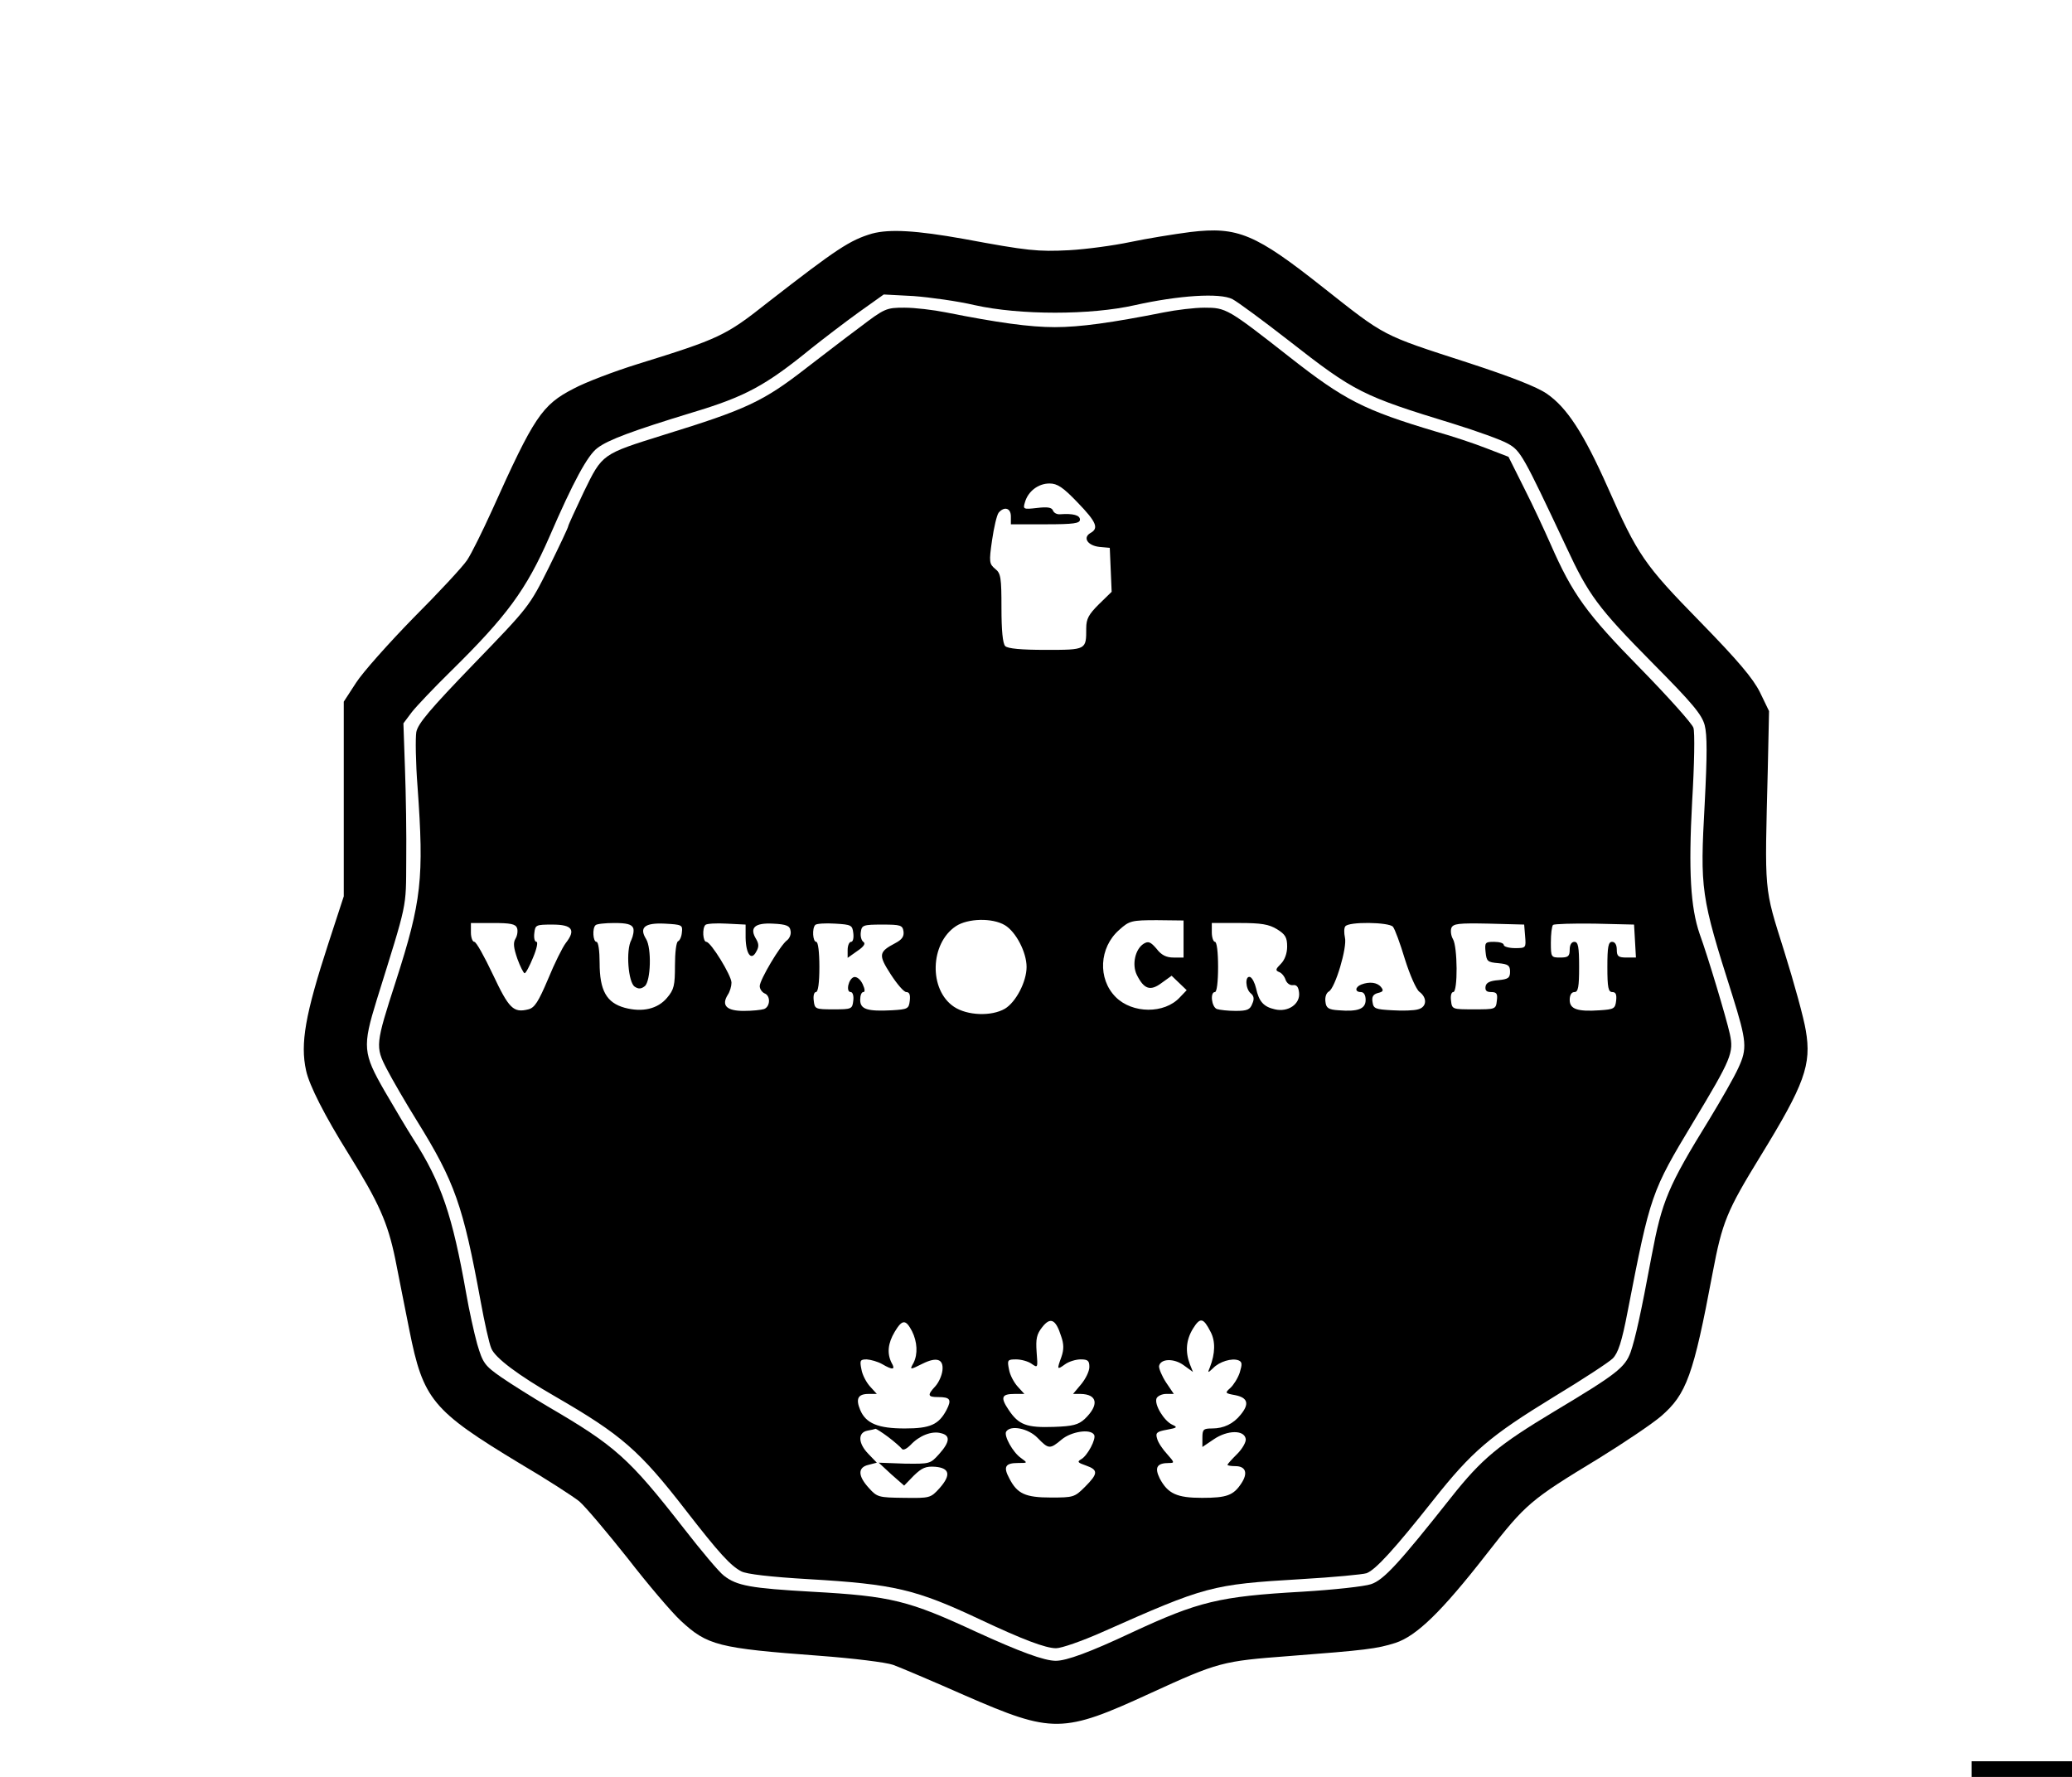 <?xml version="1.0" standalone="no"?>
<!DOCTYPE svg PUBLIC "-//W3C//DTD SVG 20010904//EN"
 "http://www.w3.org/TR/2001/REC-SVG-20010904/DTD/svg10.dtd">
<svg version="1.0" xmlns="http://www.w3.org/2000/svg"
 width="660pt" height="566pt" viewBox="0 0 660 566"
 preserveAspectRatio="xMidYMid meet">
<g transform="translate(0,566) scale(0.1,-0.1)"
fill="#000000" stroke="none">
<path d="M2778 4916 c-71 -21 -112 -48 -332 -219 -135 -107 -155 -116 -416
-197 -74 -23 -166 -58 -203 -78 -101 -52 -126 -90 -260 -388 -30 -66 -65 -137
-79 -158 -14 -21 -91 -104 -171 -184 -79 -81 -162 -174 -183 -207 l-39 -60 0
-310 0 -310 -49 -150 c-74 -227 -90 -319 -71 -405 10 -47 60 -145 135 -265 97
-156 125 -219 149 -335 11 -58 32 -160 45 -227 44 -221 73 -256 351 -424 85
-50 170 -105 190 -121 19 -16 88 -98 154 -181 65 -84 141 -173 169 -199 85
-79 119 -88 442 -112 107 -8 213 -21 235 -29 22 -8 126 -52 230 -98 278 -121
310 -121 590 8 216 99 229 102 440 118 246 19 280 23 340 42 67 22 147 99 291
284 125 160 138 171 357 304 81 50 170 110 198 134 81 70 103 130 164 455 31
164 45 198 153 374 140 228 163 291 144 400 -6 38 -37 151 -69 253 -65 207
-62 179 -52 579 l4 185 -29 60 c-22 44 -69 100 -191 225 -178 182 -198 211
-294 428 -77 173 -130 254 -194 298 -32 22 -114 54 -255 100 -272 88 -258 81
-457 238 -216 171 -272 195 -423 177 -54 -7 -140 -21 -192 -32 -52 -11 -140
-23 -195 -26 -99 -5 -131 -2 -335 36 -151 27 -236 32 -292 17z m327 -228 c143
-32 369 -32 510 0 139 31 271 40 311 19 17 -9 97 -68 178 -131 211 -165 235
-177 526 -266 74 -23 152 -51 173 -63 41 -23 48 -36 186 -329 71 -153 101
-194 275 -370 127 -128 157 -164 166 -198 8 -31 8 -95 0 -250 -15 -275 -13
-292 88 -610 46 -147 48 -170 19 -232 -13 -29 -55 -102 -92 -163 -132 -214
-151 -260 -184 -435 -35 -188 -52 -263 -67 -307 -18 -49 -45 -70 -242 -188
-178 -107 -232 -151 -330 -275 -167 -211 -215 -263 -255 -276 -20 -7 -119 -18
-220 -24 -264 -15 -329 -31 -542 -130 -134 -63 -208 -90 -242 -90 -37 0 -115
29 -253 92 -216 100 -270 114 -524 128 -195 11 -239 19 -280 51 -15 11 -72 79
-128 151 -174 223 -217 262 -433 388 -49 29 -116 71 -148 93 -53 37 -59 45
-77 106 -10 36 -26 109 -35 161 -44 249 -79 353 -169 493 -18 28 -59 97 -91
152 -69 120 -71 141 -25 290 99 318 93 288 94 445 1 80 -1 211 -4 291 l-5 145
27 36 c15 19 70 77 123 129 179 176 241 260 315 429 77 178 122 260 153 283
34 26 112 55 302 113 170 51 234 86 380 205 39 31 107 83 150 114 l80 57 95
-5 c52 -4 140 -16 195 -29z"/>
<path d="M2738 4617 c-46 -34 -121 -92 -168 -128 -140 -109 -193 -133 -455
-214 -198 -62 -196 -60 -255 -181 -27 -57 -50 -107 -50 -110 0 -4 -28 -63 -62
-132 -62 -124 -63 -125 -239 -307 -139 -144 -178 -190 -183 -217 -3 -19 -2
-97 4 -174 21 -292 13 -364 -69 -619 -65 -201 -66 -209 -29 -280 17 -33 60
-107 96 -165 121 -195 147 -270 203 -575 12 -66 27 -134 34 -150 12 -30 85
-85 205 -154 209 -121 267 -171 414 -361 107 -138 143 -177 177 -195 16 -9 95
-18 215 -25 273 -16 341 -32 547 -129 136 -64 208 -91 241 -91 17 0 83 23 146
51 331 147 348 152 633 169 104 6 198 15 210 19 29 11 89 77 211 231 125 158
182 206 386 331 91 55 175 110 187 122 17 17 29 52 48 152 72 371 75 379 208
600 123 204 130 222 117 282 -11 50 -70 247 -96 318 -29 84 -36 200 -24 422 7
116 9 222 4 235 -4 13 -80 98 -169 189 -171 174 -216 236 -286 396 -19 43 -56
123 -84 178 l-50 100 -70 27 c-38 15 -110 39 -160 53 -231 69 -292 100 -469
239 -195 153 -201 156 -269 156 -32 0 -90 -7 -130 -15 -166 -33 -267 -47 -347
-47 -80 0 -181 14 -347 47 -40 8 -99 15 -132 15 -58 0 -63 -2 -143 -63z m694
-557 c61 -63 69 -83 41 -98 -25 -15 -8 -40 29 -44 l33 -3 3 -70 3 -70 -41 -40
c-32 -32 -40 -46 -40 -76 0 -69 1 -69 -129 -69 -78 0 -121 4 -129 12 -8 8 -12
50 -12 121 0 97 -2 111 -20 125 -19 16 -20 22 -10 91 6 41 15 80 21 88 18 21
39 15 39 -12 l0 -25 110 0 c91 0 110 3 110 15 0 14 -22 20 -63 17 -10 -1 -20
4 -23 12 -4 10 -18 12 -51 8 -44 -5 -45 -4 -38 19 10 34 42 59 78 59 25 0 43
-12 89 -60z m-231 -1347 c35 -21 69 -86 69 -133 0 -47 -34 -112 -69 -133 -43
-25 -120 -22 -162 6 -81 54 -77 202 6 257 38 25 116 27 156 3z m569 -44 l0
-59 -32 0 c-23 0 -39 8 -54 28 -19 22 -26 25 -41 16 -27 -17 -38 -66 -22 -99
23 -46 43 -53 79 -26 l32 23 24 -23 24 -23 -22 -23 c-49 -53 -151 -52 -204 1
-58 58 -53 158 11 214 32 29 39 31 120 31 l85 -1 0 -59z m-2123 35 c3 -9 1
-24 -5 -34 -8 -13 -6 -29 6 -64 9 -25 20 -46 23 -46 4 0 16 23 27 50 12 28 16
50 11 50 -6 0 -9 12 -7 28 3 26 5 27 58 27 63 0 75 -17 42 -59 -10 -13 -36
-65 -56 -114 -31 -73 -43 -92 -63 -97 -48 -12 -62 3 -113 111 -27 57 -53 104
-59 104 -6 0 -11 14 -11 30 l0 30 70 0 c56 0 72 -3 77 -16z m370 0 c3 -8 0
-25 -6 -38 -18 -32 -10 -136 11 -149 12 -8 21 -7 32 2 19 16 22 121 4 150 -23
37 -4 52 59 49 55 -3 58 -4 55 -28 -1 -14 -7 -26 -12 -28 -6 -2 -10 -37 -10
-77 0 -64 -3 -77 -25 -103 -30 -36 -79 -47 -135 -32 -58 16 -80 55 -80 143 0
38 -4 67 -10 67 -11 0 -14 43 -3 53 3 4 30 7 60 7 39 0 55 -4 60 -16z m358
-31 c1 -52 18 -75 34 -44 9 15 8 25 0 39 -23 37 -5 53 53 50 43 -2 54 -7 56
-22 3 -11 -3 -25 -11 -31 -21 -15 -87 -126 -87 -146 0 -9 7 -19 15 -23 20 -7
19 -42 -1 -50 -9 -3 -38 -6 -65 -6 -54 0 -72 17 -51 51 7 10 12 28 12 39 0 23
-66 130 -80 130 -11 0 -14 43 -3 54 4 4 34 6 68 4 l60 -3 0 -42z m343 15 c2
-16 -1 -28 -7 -28 -6 0 -11 -12 -11 -26 l0 -25 31 22 c21 14 27 24 19 29 -6 4
-10 18 -8 31 3 22 7 24 68 24 59 0 65 -2 68 -22 2 -16 -5 -26 -26 -37 -53 -28
-55 -37 -15 -99 20 -31 42 -57 50 -57 10 0 13 -9 11 -27 -3 -26 -6 -28 -57
-31 -78 -4 -101 3 -101 33 0 14 4 25 10 25 6 0 5 10 -2 25 -7 15 -18 24 -27
23 -18 -4 -28 -48 -11 -48 6 0 10 -12 8 -27 -3 -27 -5 -28 -63 -28 -58 0 -60
1 -63 28 -2 15 1 27 7 27 7 0 11 30 11 80 0 47 -4 80 -10 80 -11 0 -14 43 -3
54 4 4 32 6 63 4 52 -3 55 -5 58 -30z m1350 12 c26 -16 32 -26 32 -55 0 -22
-8 -43 -20 -55 -17 -17 -18 -21 -6 -26 9 -3 18 -15 21 -25 4 -11 14 -18 23
-17 12 2 18 -5 20 -24 4 -36 -35 -63 -77 -53 -36 8 -51 25 -60 67 -4 17 -12
33 -19 36 -17 5 -15 -38 2 -52 10 -8 12 -18 5 -33 -7 -19 -16 -23 -53 -23 -24
0 -51 3 -60 6 -17 7 -22 54 -6 54 6 0 10 33 10 80 0 47 -4 80 -10 80 -5 0 -10
14 -10 30 l0 30 88 0 c69 0 94 -4 120 -20z m369 8 c6 -7 23 -53 38 -103 16
-51 36 -96 46 -104 26 -19 24 -49 -4 -56 -13 -4 -50 -5 -82 -3 -54 3 -60 5
-63 26 -3 17 2 25 17 29 17 4 19 8 10 19 -12 15 -37 18 -63 8 -20 -8 -21 -24
-1 -24 9 0 15 -9 15 -25 0 -29 -25 -38 -86 -33 -32 2 -40 7 -42 27 -2 14 2 28
11 33 20 11 59 141 51 172 -3 14 -3 30 1 35 9 16 140 14 152 -1z m421 -30 c3
-37 3 -38 -32 -38 -20 0 -36 5 -36 10 0 6 -14 10 -31 10 -28 0 -30 -2 -27 -32
3 -30 6 -33 41 -36 31 -3 37 -7 37 -27 0 -20 -6 -24 -37 -27 -27 -2 -39 -8
-41 -20 -2 -13 3 -18 18 -18 17 0 21 -5 18 -27 -3 -28 -4 -28 -73 -28 -69 0
-70 0 -73 28 -2 15 1 27 7 27 15 0 14 145 -1 169 -6 10 -8 26 -5 35 6 14 22
16 119 14 l113 -3 3 -37z m350 -15 l3 -53 -30 0 c-26 0 -31 4 -31 25 0 16 -6
25 -15 25 -12 0 -15 -16 -15 -80 0 -66 3 -80 16 -80 11 0 14 -8 12 -27 -3 -26
-7 -28 -52 -31 -72 -5 -96 4 -96 33 0 16 6 25 15 25 12 0 15 16 15 80 0 64 -3
80 -15 80 -9 0 -15 -9 -15 -25 0 -21 -5 -25 -30 -25 -29 0 -30 1 -30 48 0 27
3 52 7 56 4 3 63 5 132 4 l126 -3 3 -52z m-1828 -1259 c9 -25 9 -43 1 -66 -15
-41 -14 -42 11 -24 12 9 35 16 50 16 23 0 28 -4 28 -24 0 -14 -12 -38 -26 -55
l-26 -31 24 0 c54 -1 60 -35 13 -80 -20 -18 -37 -23 -98 -25 -86 -3 -112 6
-144 54 -27 40 -23 51 19 51 l31 0 -21 23 c-12 13 -25 37 -28 55 -6 30 -5 32
23 32 15 0 38 -6 49 -14 20 -14 20 -13 16 37 -3 43 0 57 18 80 26 33 43 25 60
-29z m476 14 c16 -30 15 -69 -2 -113 -8 -19 -7 -19 10 -3 20 21 60 33 81 25
12 -5 12 -12 4 -39 -6 -18 -20 -40 -30 -49 -18 -16 -17 -17 16 -23 40 -8 45
-28 17 -62 -23 -29 -54 -44 -91 -44 -28 0 -31 -3 -31 -30 l0 -29 37 25 c43 29
96 30 101 1 2 -9 -10 -31 -27 -48 -17 -17 -31 -32 -31 -35 0 -2 11 -4 25 -4
33 0 41 -22 19 -55 -25 -38 -46 -46 -125 -46 -80 0 -109 13 -135 62 -17 35 -9
49 30 49 18 0 17 2 -6 28 -14 15 -29 37 -32 49 -6 19 -2 23 31 29 33 6 35 8
17 16 -26 12 -58 64 -50 84 3 7 17 14 30 14 l25 0 -25 37 c-13 20 -23 44 -22
52 5 24 48 25 79 2 l29 -21 -10 25 c-15 40 -12 77 10 113 23 37 33 35 56 -10z
m-951 2 c17 -34 19 -73 5 -101 -13 -23 -12 -23 28 -3 46 23 68 15 64 -21 -2
-17 -12 -39 -23 -51 -26 -28 -24 -34 9 -34 39 0 44 -8 27 -41 -25 -47 -52 -59
-133 -59 -85 0 -124 16 -142 59 -15 36 -7 51 27 51 l26 0 -21 23 c-12 13 -25
37 -28 55 -6 29 -4 32 17 32 13 -1 35 -7 49 -15 34 -20 43 -18 30 4 -15 30
-12 62 10 99 24 40 35 40 55 2z m-76 -337 c20 -15 39 -32 43 -37 4 -7 15 -2
29 12 27 29 67 45 96 37 31 -7 29 -28 -6 -67 -28 -31 -29 -31 -110 -30 l-82 3
40 -37 41 -36 31 32 c26 25 38 30 68 28 46 -4 51 -26 14 -68 -29 -32 -31 -32
-114 -31 -80 1 -85 2 -111 31 -36 39 -36 66 -2 74 l27 7 -27 28 c-33 34 -34
68 -3 74 12 2 24 5 26 6 2 0 20 -11 40 -26z m476 -3 c35 -36 39 -37 77 -5 30
25 91 35 103 15 8 -12 -21 -67 -41 -78 -14 -8 -11 -11 15 -20 40 -14 39 -26
-3 -68 -33 -33 -37 -34 -108 -34 -82 0 -108 12 -133 61 -20 37 -13 49 28 49
31 0 31 0 9 16 -26 18 -55 71 -47 84 14 22 71 10 100 -20z"/>
<path d="M6280 25 l0 -25 160 0 160 0 0 25 0 25 -160 0 -160 0 0 -25z"/>
</g>
</svg>

